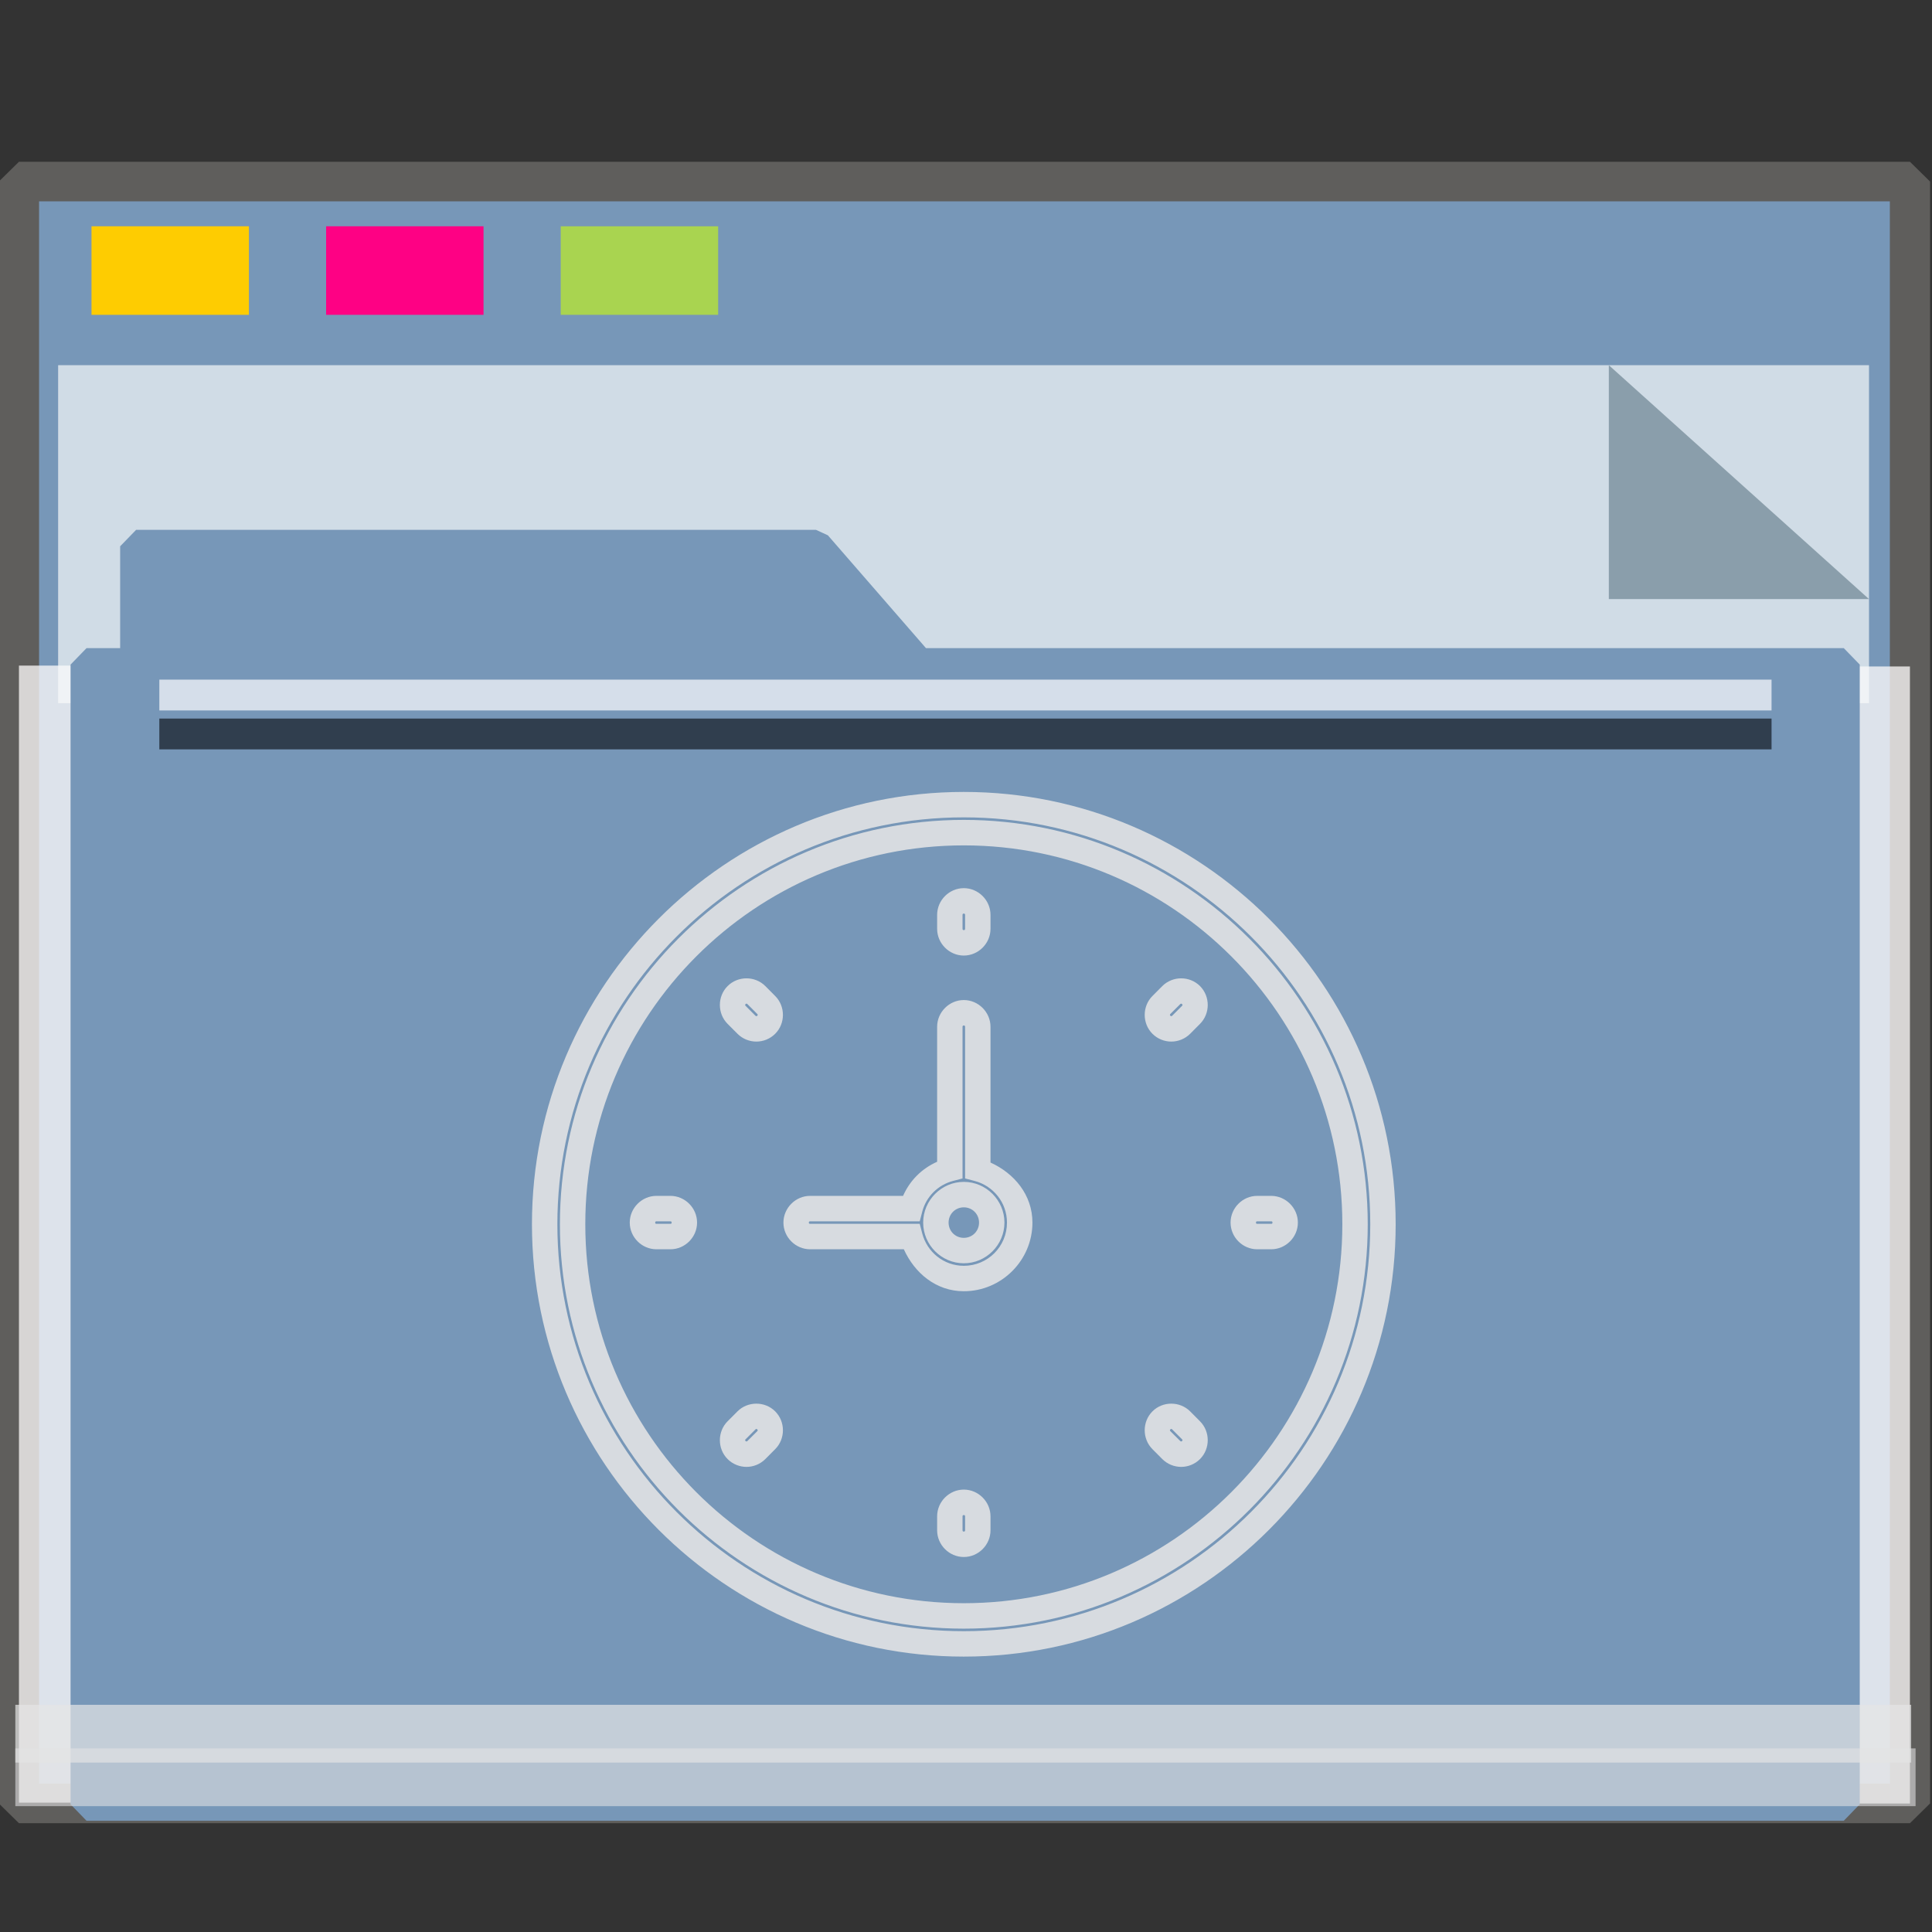 <?xml version="1.0" encoding="UTF-8" standalone="no"?>
<svg
   xmlns:dc="http://purl.org/dc/elements/1.1/"
   xmlns:cc="http://creativecommons.org/ns#"
   xmlns:rdf="http://www.w3.org/1999/02/22-rdf-syntax-ns#"
   xmlns:svg="http://www.w3.org/2000/svg"
   xmlns="http://www.w3.org/2000/svg"
   xmlns:sodipodi="http://sodipodi.sourceforge.net/DTD/sodipodi-0.dtd"
   xmlns:inkscape="http://www.inkscape.org/namespaces/inkscape"
   width="64px"
   height="64px"
   viewBox="0 0 64 64"
   version="1.1"
   id="SVGRoot"
   sodipodi:docname="folder-activities.svg"
   inkscape:version="1.0beta2 (2b71d25d45, 2019-12-03)">
  <rect x="0" y="0" width="64" height="64" fill="#333333" stroke="none"/>
  <sodipodi:namedview
     id="base"
     pagecolor="#E5E5E5"
     bordercolor="#666666"
     borderopacity="1.0"
     inkscape:pageopacity="0.0"
     inkscape:pageshadow="2"
     inkscape:zoom="20.055902"
     inkscape:cx="17.36622"
     inkscape:cy="32.603412"
     inkscape:document-units="px"
     inkscape:current-layer="g852"
     showgrid="false"
     inkscape:showpageshadow="false"
     inkscape:pagecheckerboard="false"
     units="px"
     inkscape:window-width="1920"
     inkscape:window-height="1027"
     inkscape:window-x="0"
     inkscape:window-y="21"
     inkscape:window-maximized="1"
     inkscape:lockguides="true"
     inkscape:grid-bbox="true"
     inkscape:snap-object-midpoints="true"
     inkscape:snap-page="true"
     inkscape:snap-grids="false"
     inkscape:snap-to-guides="false"
     inkscape:snap-global="false"
     inkscape:document-rotation="0" />
  <defs
     id="defs2" />
  <g
     id="layer1"
     inkscape:groupmode="layer"
     inkscape:label="Layer 1">
    <g
       id="g938"
       transform="matrix(0.984,0,0,0.963,-3.199,-18.562)">
      <g
         id="g1521"
         transform="matrix(0.995,0,0,1,0.645,-1.038)">
        <g
           id="g852">
          <rect
             y="26.559"
             x="3.26"
             height="55.79"
             width="63.981"
             id="rect817"
             style="opacity:1;fill:#7797B8;fill-opacity:1;fill-rule:nonzero;stroke:#5f5e5c;stroke-width:1.361;stroke-linecap:square;stroke-linejoin:bevel;stroke-miterlimit:4;stroke-dasharray:none;stroke-opacity:1;paint-order:markers stroke fill" />
          <rect
             transform="rotate(90)"
             style="opacity:1;fill:#fefbfb;fill-opacity:0.755;fill-rule:nonzero;stroke:none;stroke-width:0.069;stroke-linecap:square;stroke-linejoin:bevel;stroke-miterlimit:4;stroke-dasharray:none;stroke-opacity:0.796;paint-order:markers stroke fill"
             id="rect1500"
             width="39.113"
             height="1.928"
             x="43.239"
             y="-67.24" />
          <rect
             y="-5.875"
             x="43.209"
             height="2.615"
             width="39.113"
             id="rect1498"
             style="opacity:1;fill:#fefbfb;fill-opacity:0.755;fill-rule:nonzero;stroke:none;stroke-width:0.081;stroke-linecap:square;stroke-linejoin:bevel;stroke-miterlimit:4;stroke-dasharray:none;stroke-opacity:0.796;paint-order:markers stroke fill"
             transform="rotate(90)" />
          <g
             style="opacity:0.693"
             transform="matrix(0.267,0,0,0.377,-8.229,12.423)"
             id="g851">
            <path
               inkscape:connector-curvature="0"
               style="opacity:1;fill:#f8fafa;fill-opacity:1;fill-rule:nonzero;stroke:none;stroke-width:0.67;stroke-linecap:square;stroke-linejoin:bevel;stroke-miterlimit:4;stroke-dasharray:none;stroke-opacity:0.796;paint-order:markers stroke fill"
               d="M 47.996,54.25 H 277.469 V 85.091 H 47.996 Z"
               id="rect831" />
            <path
               style="opacity:1;fill:#93a2a5;fill-opacity:1;fill-rule:nonzero;stroke:none;stroke-width:0.211;stroke-linecap:square;stroke-linejoin:bevel;stroke-miterlimit:4;stroke-dasharray:none;stroke-opacity:0.796;paint-order:markers stroke fill"
               d="M 277.469,75.592 244.5,54.25 v 21.342 z"
               id="path1496"
               inkscape:connector-curvature="0"
               sodipodi:nodetypes="cccc" />
          </g>
          <g
             id="g1484"
             style="fill:#7797B8;fill-opacity:1;stroke:#7797B8;stroke-width:1.162;stroke-miterlimit:4;stroke-dasharray:none;stroke-opacity:1"
             transform="matrix(0.929,0,0,0.974,2.527,4.016)">
            <path
               sodipodi:nodetypes="cccccccccc"
               id="rect821"
               style="opacity:1;fill:#7797B8;fill-opacity:1;fill-rule:nonzero;stroke:#7797B8;stroke-width:1.162;stroke-linecap:square;stroke-linejoin:bevel;stroke-miterlimit:4;stroke-dasharray:none;stroke-opacity:1;paint-order:markers stroke fill"
               d="m 5.056,36.026 h 24.762 l 3.746,4.178 H 5.056 Z M 3.25,40.204 h 64 v 40.251 h -64 z"
               inkscape:connector-curvature="0" />
          </g>
          <rect
             style="opacity:1;fill:#ffcc00;fill-opacity:0.993;fill-rule:nonzero;stroke:none;stroke-width:0.477;stroke-linecap:square;stroke-linejoin:bevel;stroke-miterlimit:4;stroke-dasharray:none;stroke-opacity:1;paint-order:markers stroke fill"
             id="rect825"
             width="5.326"
             height="3.046"
             x="5.715"
             y="28.097" />
          <rect
             y="28.097"
             x="13.653"
             height="3.046"
             width="5.326"
             id="rect827"
             style="opacity:1;fill:#ff0084;fill-opacity:0.993;fill-rule:nonzero;stroke:none;stroke-width:0.477;stroke-linecap:square;stroke-linejoin:bevel;stroke-miterlimit:4;stroke-dasharray:none;stroke-opacity:1;paint-order:markers stroke fill" />
          <rect
             style="opacity:1;fill:#aad450;fill-opacity:0.993;fill-rule:nonzero;stroke:none;stroke-width:0.477;stroke-linecap:square;stroke-linejoin:bevel;stroke-miterlimit:4;stroke-dasharray:none;stroke-opacity:1;paint-order:markers stroke fill"
             id="rect829"
             width="5.326"
             height="3.046"
             x="21.591"
             y="28.097" />
          <rect
             style="opacity:0.704;fill:#E5E5E5;fill-opacity:0.997;fill-rule:nonzero;stroke:none;stroke-width:0.09;stroke-linecap:square;stroke-linejoin:bevel;stroke-miterlimit:4;stroke-dasharray:none;stroke-opacity:0.796;paint-order:markers stroke fill"
             id="rect855"
             width="64.144"
             height="1.987"
             x="3.138"
             y="78.957" />
          <rect
             y="80.456"
             x="3.138"
             height="1.987"
             width="64.293"
             id="rect853"
             style="opacity:0.597;fill:#E5E5E5;fill-opacity:0.969;fill-rule:nonzero;stroke:none;stroke-width:0.09;stroke-linecap:square;stroke-linejoin:bevel;stroke-miterlimit:4;stroke-dasharray:none;stroke-opacity:0.796;paint-order:markers stroke fill" />
          <rect
             style="opacity:0.704;fill:#fcfdff;fill-opacity:1;fill-rule:nonzero;stroke:none;stroke-width:0.061;stroke-linecap:square;stroke-linejoin:bevel;stroke-miterlimit:4;stroke-dasharray:none;stroke-opacity:0.796;paint-order:markers stroke fill"
             id="rect1504"
             width="54.548"
             height="1.06"
             x="8.01"
             y="43.692" />
          <rect
             y="45.031"
             x="8.01"
             height="1.06"
             width="54.548"
             id="rect1523"
             style="opacity:0.597;fill:#000207;fill-opacity:1;fill-rule:nonzero;stroke:none;stroke-width:0.061;stroke-linecap:square;stroke-linejoin:bevel;stroke-miterlimit:4;stroke-dasharray:none;stroke-opacity:0.796;paint-order:markers stroke fill" />
          <g
             transform="matrix(0.673,0,0,0.685,-74.29,-362.617)"
             id="clock1"
             style="fill:none;stroke:#E5E5E5;stroke-width:1.278;stroke-miterlimit:4;stroke-dasharray:none;stroke-opacity:0.866">
            <path
               id="path852"
               d="M 162.732 598.791 C 150.767 598.791 141.021 608.536 141.021 620.502 C 141.021 632.468 150.767 642.213 162.732 642.213 C 174.698 642.213 184.443 632.468 184.443 620.502 C 184.443 608.536 174.698 598.791 162.732 598.791 z M 162.732 600.068 C 174.005 600.068 183.166 609.229 183.166 620.502 C 183.166 631.775 174.005 640.936 162.732 640.936 C 151.46 640.936 142.299 631.775 142.299 620.502 C 142.299 609.229 151.46 600.068 162.732 600.068 z M 162.732 600.195 C 151.541 600.195 142.426 609.311 142.426 620.502 C 142.426 631.693 151.541 640.809 162.732 640.809 C 173.923 640.809 183.039 631.693 183.039 620.502 C 183.039 609.311 173.923 600.195 162.732 600.195 z M 162.732 601.475 C 173.23 601.475 181.762 610.004 181.762 620.502 C 181.762 631 173.23 639.531 162.732 639.531 C 152.234 639.531 143.703 631 143.703 620.502 C 143.703 610.004 152.234 601.475 162.732 601.475 z M 162.732 603.623 C 162 603.623 161.391 604.231 161.391 604.965 L 161.391 605.666 C 161.391 606.399 162 607.008 162.732 607.008 C 163.465 607.008 164.074 606.399 164.074 605.666 L 164.074 604.965 C 164.074 604.231 163.465 603.623 162.732 603.623 z M 162.732 604.9 C 162.775 604.9 162.797 604.921 162.797 604.965 L 162.797 605.666 C 162.797 605.709 162.775 605.73 162.732 605.73 C 162.69 605.73 162.668 605.709 162.668 605.666 L 162.668 604.965 C 162.668 604.921 162.69 604.9 162.732 604.9 z M 151.807 608.152 C 151.462 608.152 151.116 608.282 150.857 608.541 C 150.339 609.059 150.339 609.919 150.857 610.438 L 151.354 610.936 C 151.612 611.195 151.96 611.328 152.303 611.328 C 152.646 611.328 152.991 611.195 153.25 610.936 C 153.768 610.418 153.768 609.557 153.25 609.039 L 152.754 608.541 C 152.495 608.282 152.151 608.152 151.807 608.152 z M 173.66 608.152 C 173.316 608.152 172.97 608.283 172.711 608.541 L 172.215 609.039 C 171.697 609.557 171.697 610.418 172.215 610.936 C 172.474 611.195 172.819 611.328 173.162 611.328 C 173.505 611.328 173.852 611.195 174.111 610.936 L 174.607 610.438 C 175.125 609.919 175.125 609.059 174.607 608.541 C 174.348 608.282 174.005 608.152 173.66 608.152 z M 162.732 609.242 C 162 609.242 161.391 609.851 161.391 610.584 L 161.391 617.363 C 160.614 617.709 160.024 618.299 159.678 619.076 L 155.006 619.076 C 154.273 619.076 153.664 619.684 153.664 620.418 C 153.664 621.151 154.273 621.758 155.006 621.758 L 159.717 621.758 C 160.258 622.953 161.34 623.865 162.732 623.865 C 164.628 623.865 166.182 622.314 166.182 620.418 C 166.182 619.026 165.268 617.943 164.074 617.402 L 164.074 610.584 C 164.074 609.851 163.465 609.242 162.732 609.242 z M 151.762 609.445 C 151.793 609.414 151.82 609.414 151.852 609.445 L 152.348 609.941 C 152.379 609.973 152.379 610 152.348 610.031 C 152.333 610.046 152.32 610.051 152.303 610.051 C 152.286 610.051 152.273 610.046 152.258 610.031 L 151.762 609.535 C 151.73 609.504 151.73 609.477 151.762 609.445 z M 173.613 609.445 L 173.615 609.445 C 173.646 609.416 173.673 609.415 173.703 609.445 C 173.734 609.477 173.734 609.504 173.703 609.535 L 173.207 610.031 C 173.192 610.046 173.179 610.051 173.162 610.051 C 173.145 610.051 173.132 610.046 173.117 610.031 C 173.086 610 173.086 609.973 173.117 609.941 L 173.613 609.445 z M 162.732 610.52 C 162.775 610.52 162.797 610.541 162.797 610.584 L 162.797 618.201 L 163.273 618.326 C 164.208 618.569 164.902 619.405 164.902 620.418 C 164.902 621.621 163.936 622.588 162.732 622.588 C 161.721 622.588 160.883 621.893 160.641 620.959 L 160.516 620.48 L 155.006 620.48 C 154.963 620.48 154.941 620.461 154.941 620.418 C 154.941 620.375 154.963 620.354 155.006 620.354 L 160.516 620.354 L 160.641 619.875 C 160.838 619.116 161.432 618.524 162.191 618.326 L 162.668 618.201 L 162.668 610.584 C 162.668 610.541 162.69 610.52 162.732 610.52 z M 162.732 618.373 C 161.611 618.373 160.689 619.297 160.689 620.418 C 160.689 621.539 161.611 622.461 162.732 622.461 C 163.854 622.461 164.775 621.539 164.775 620.418 C 164.775 619.297 163.854 618.373 162.732 618.373 z M 147.279 619.076 C 146.547 619.076 145.938 619.684 145.938 620.418 C 145.938 621.151 146.547 621.758 147.279 621.758 L 147.982 621.758 C 148.715 621.758 149.322 621.151 149.322 620.418 C 149.322 619.684 148.715 619.076 147.982 619.076 L 147.279 619.076 z M 177.482 619.076 C 176.75 619.076 176.143 619.684 176.143 620.418 C 176.143 621.151 176.75 621.758 177.482 621.758 L 178.186 621.758 C 178.918 621.758 179.527 621.151 179.527 620.418 C 179.527 619.684 178.918 619.076 178.186 619.076 L 177.482 619.076 z M 162.732 619.652 C 163.161 619.652 163.498 619.99 163.498 620.418 C 163.498 620.846 163.161 621.184 162.732 621.184 C 162.304 621.184 161.967 620.846 161.967 620.418 C 161.967 619.99 162.304 619.652 162.732 619.652 z M 147.279 620.354 L 147.982 620.354 C 148.025 620.354 148.045 620.375 148.045 620.418 C 148.045 620.461 148.025 620.48 147.982 620.48 L 147.279 620.48 C 147.236 620.48 147.217 620.461 147.217 620.418 C 147.217 620.375 147.236 620.354 147.279 620.354 z M 177.482 620.354 L 178.186 620.354 C 178.228 620.354 178.25 620.375 178.25 620.418 C 178.25 620.461 178.228 620.48 178.186 620.48 L 177.482 620.48 C 177.44 620.48 177.42 620.461 177.42 620.418 C 177.42 620.375 177.44 620.354 177.482 620.354 z M 152.303 629.51 C 151.958 629.51 151.612 629.639 151.354 629.898 L 150.857 630.396 C 150.339 630.915 150.339 631.775 150.857 632.293 C 151.116 632.552 151.464 632.686 151.807 632.686 C 152.149 632.686 152.495 632.552 152.754 632.293 L 153.25 631.795 C 153.768 631.277 153.768 630.416 153.25 629.898 C 152.991 629.639 152.647 629.51 152.303 629.51 z M 173.162 629.51 C 172.817 629.51 172.474 629.639 172.215 629.898 C 171.697 630.416 171.697 631.277 172.215 631.795 L 172.711 632.293 C 172.97 632.552 173.317 632.686 173.66 632.686 C 174.003 632.686 174.348 632.552 174.607 632.293 C 175.125 631.775 175.125 630.915 174.607 630.396 L 174.111 629.898 C 173.852 629.639 173.507 629.51 173.162 629.51 z M 152.258 630.803 C 152.288 630.773 152.317 630.772 152.348 630.803 C 152.379 630.834 152.379 630.861 152.348 630.893 L 151.85 631.389 C 151.835 631.404 151.824 631.408 151.807 631.408 C 151.79 631.408 151.777 631.404 151.762 631.389 C 151.73 631.357 151.73 631.33 151.762 631.299 L 152.258 630.803 z M 173.117 630.803 C 173.148 630.771 173.176 630.771 173.207 630.803 L 173.703 631.299 C 173.734 631.33 173.734 631.357 173.703 631.389 C 173.688 631.404 173.677 631.408 173.66 631.408 C 173.643 631.408 173.63 631.404 173.615 631.389 L 173.117 630.893 C 173.086 630.861 173.086 630.834 173.117 630.803 z M 162.732 633.826 C 162 633.826 161.391 634.434 161.391 635.168 L 161.391 635.871 C 161.391 636.605 162 637.211 162.732 637.211 C 163.465 637.211 164.074 636.605 164.074 635.871 L 164.074 635.168 C 164.074 634.434 163.465 633.826 162.732 633.826 z M 162.732 635.105 C 162.775 635.105 162.797 635.125 162.797 635.168 L 162.797 635.871 C 162.797 635.914 162.775 635.934 162.732 635.934 C 162.69 635.934 162.668 635.914 162.668 635.871 L 162.668 635.168 C 162.668 635.125 162.69 635.105 162.732 635.105 z "
               style="color:#E5E5E5;font-style:normal;font-variant:normal;font-weight:normal;font-stretch:normal;font-size:medium;line-height:normal;font-family:sans-serif;font-variant-ligatures:normal;font-variant-position:normal;font-variant-caps:normal;font-variant-numeric:normal;font-variant-alternates:normal;font-variant-east-asian:normal;font-feature-settings:normal;font-variation-settings:normal;text-indent:0;text-align:start;text-decoration:none;text-decoration-line:none;text-decoration-style:solid;text-decoration-color:#E5E5E5;letter-spacing:normal;word-spacing:normal;text-transform:none;writing-mode:lr-tb;direction:ltr;text-orientation:mixed;dominant-baseline:auto;baseline-shift:baseline;text-anchor:start;white-space:normal;shape-padding:0;shape-margin:0;inline-size:0;clip-rule:nonzero;display:inline;overflow:visible;visibility:visible;isolation:auto;mix-blend-mode:normal;color-interpolation:sRGB;color-interpolation-filters:linearRGB;solid-color:#E5E5E5;solid-opacity:1;vector-effect:none;fill:#E5E5E5;fill-opacity:0.867;fill-rule:nonzero;stroke:none;stroke-width:1.278;stroke-linecap:butt;stroke-linejoin:miter;stroke-miterlimit:4;stroke-dasharray:none;stroke-dashoffset:0;stroke-opacity:1;anonymous:0;color-rendering:auto;image-rendering:auto;shape-rendering:auto;text-rendering:auto;enable-background:accumulate;stop-color:#E5E5E5;stop-opacity:1;opacity:1" />
          </g>
        </g>
      </g>
    </g>
  </g>
</svg>

